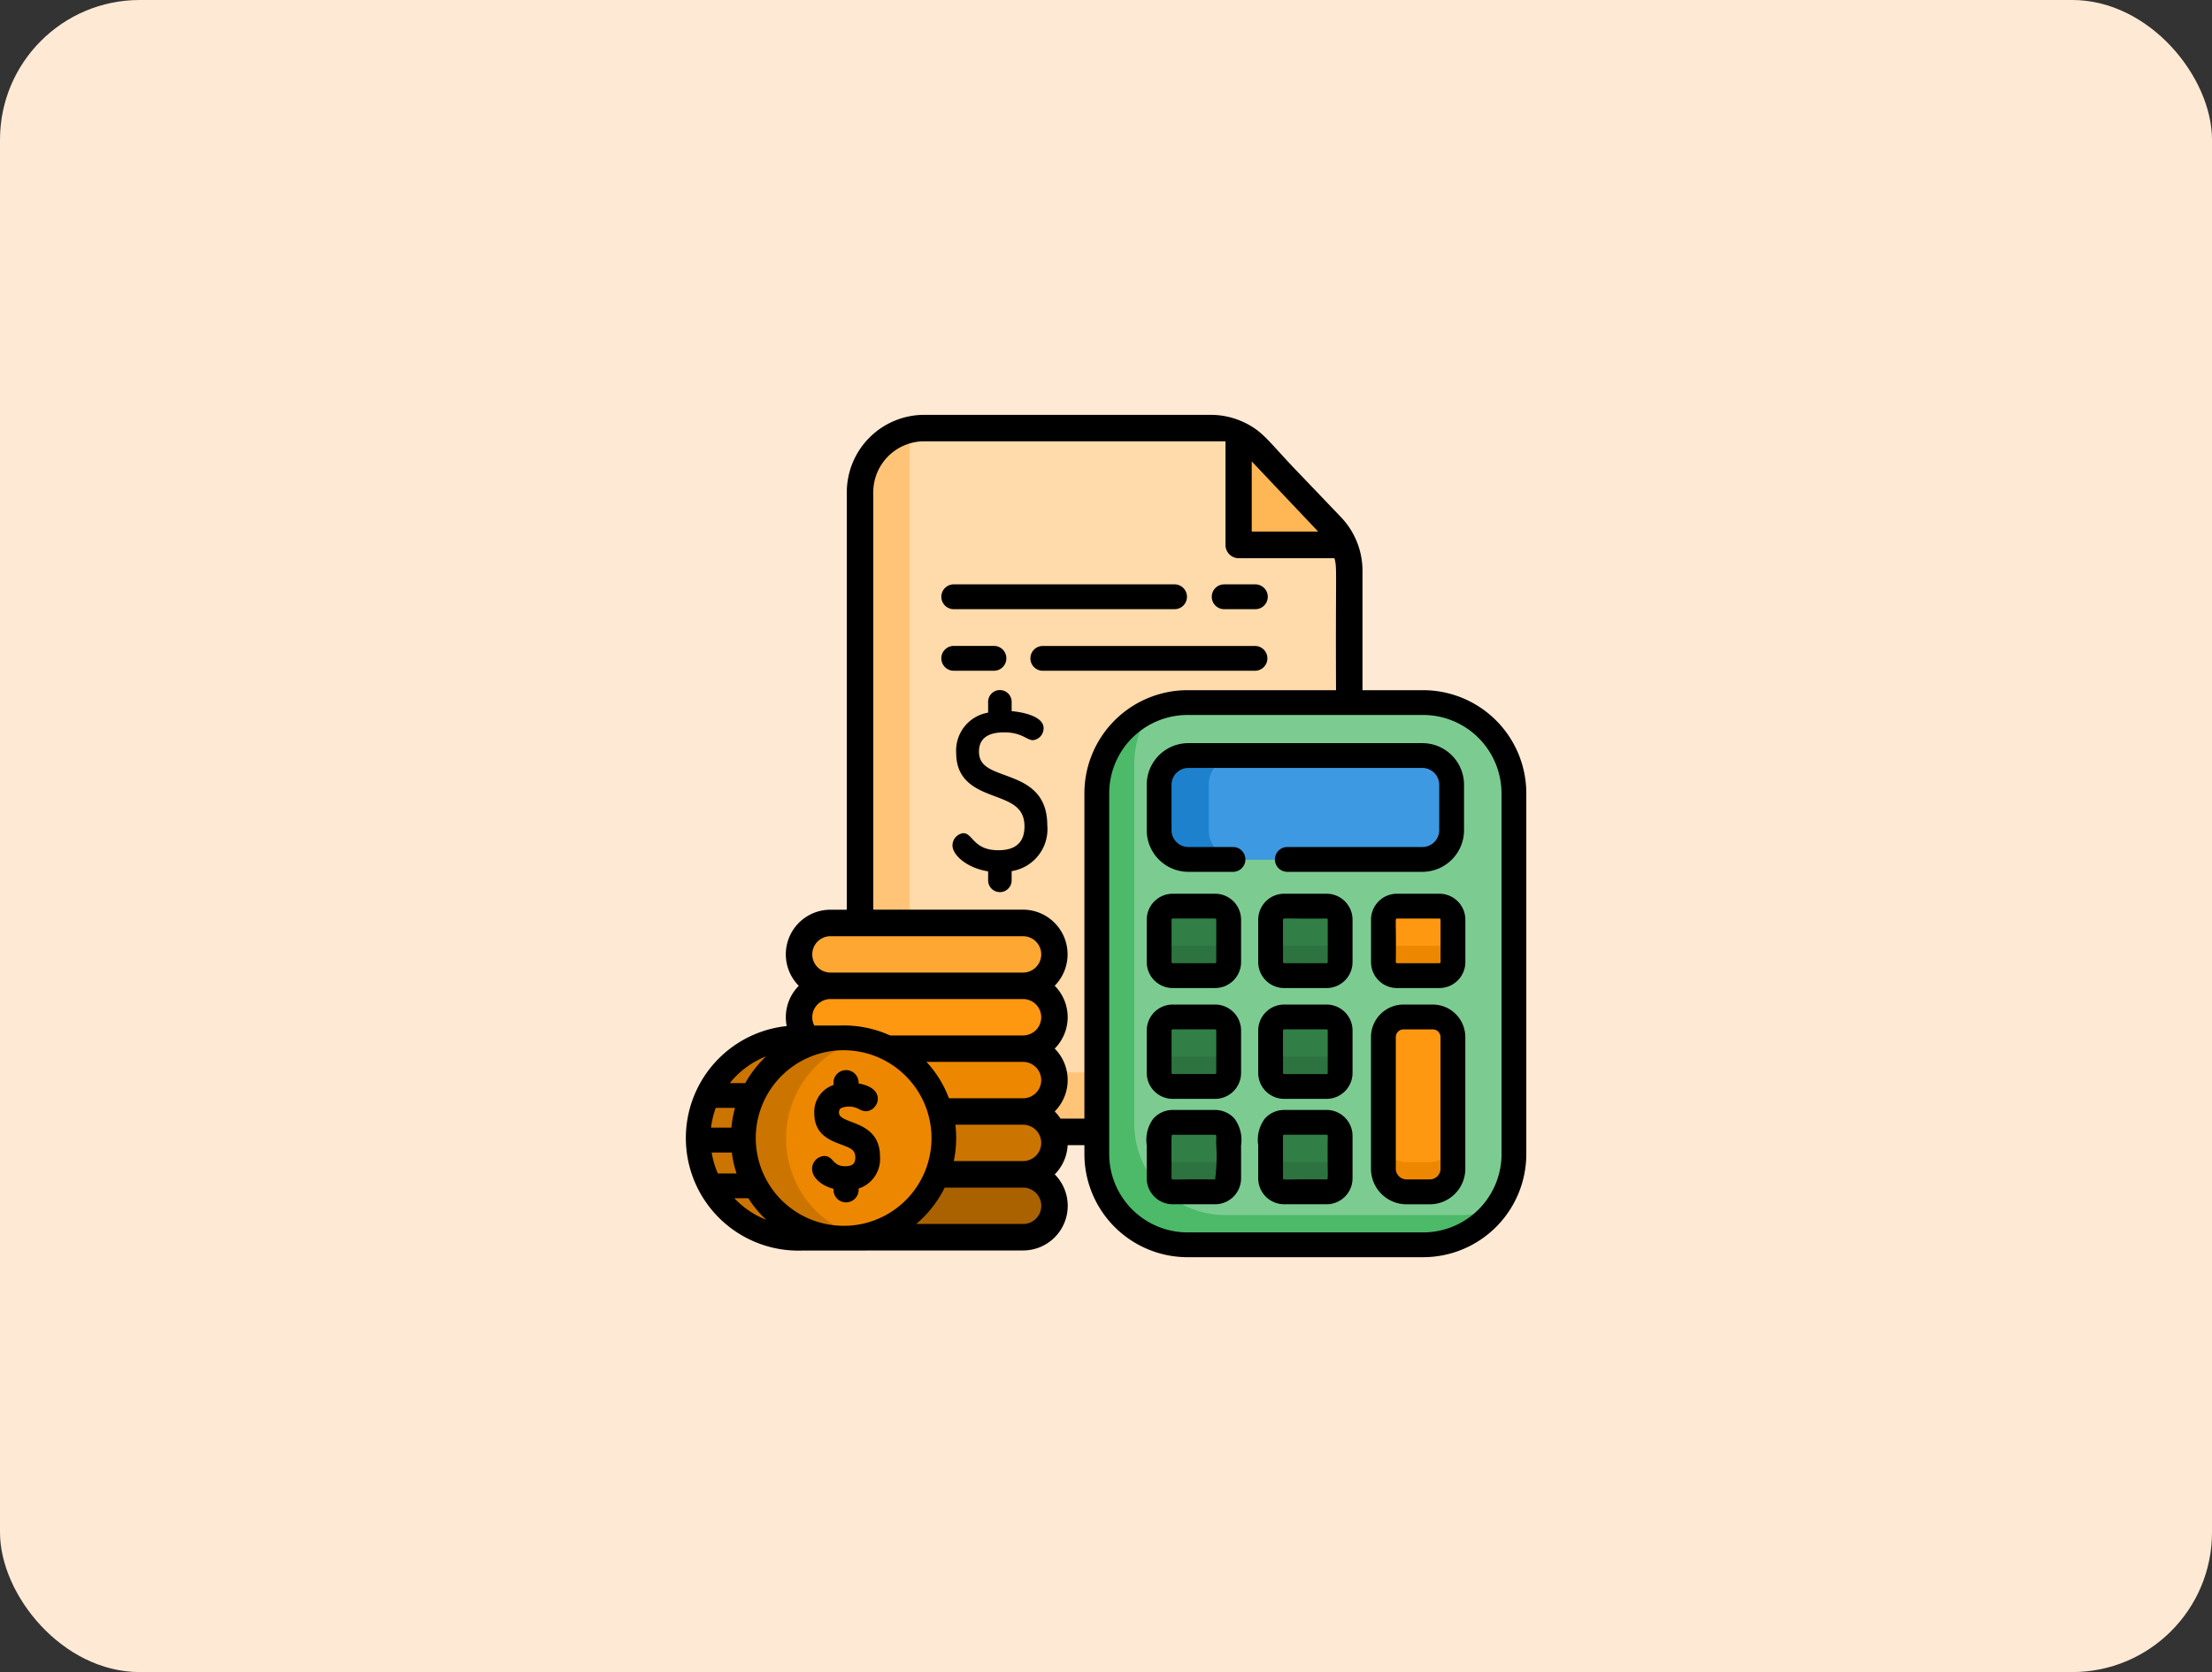 <svg xmlns="http://www.w3.org/2000/svg" width="190" height="143.646" viewBox="0 0 190 143.646">
  <rect x="0" y="0" width="190" height="143.646" fill="#333333" stroke="none"/>
  <g id="Grupo_1112369" data-name="Grupo 1112369" transform="translate(-1230 -400.633)">
    <rect id="Rectángulo_405201" data-name="Rectángulo 405201" width="190" height="143.646" rx="12" transform="translate(1230 400.633)" fill="#feead4"/>
    <g id="presupuesto" transform="translate(1288.345 436.272)">
      <path id="Trazado_903460" data-name="Trazado 903460" d="M148.546,20.3V63c0,.085,0,.17-.006.256a5.513,5.513,0,0,1-5.508,5.256h-31A5.513,5.513,0,0,1,106.523,63V13.557a5.505,5.505,0,0,1,5.514-5.513h24.621a5.5,5.5,0,0,1,2.394.549c1.489.717,1.909,1.623,4.586,4.36,3.079,3.344,3.815,3.686,4.442,5.134A5.453,5.453,0,0,1,148.546,20.3Z" transform="translate(-90.995 -6.907)" fill="#ffc477"/>
      <path id="Trazado_903461" data-name="Trazado 903461" d="M174.445,20.3V63c0,.085,0,.17-.006.256a5.531,5.531,0,0,1-1.245.141h-31a5.513,5.513,0,0,1-5.514-5.512V8.441c0-.087,0-.172.006-.257a5.538,5.538,0,0,1,1.245-.141h24.621a5.522,5.522,0,0,1,4.029,1.751l2.952,3.158,3.379,3.536a5.548,5.548,0,0,1,1.529,3.808Z" transform="translate(-116.894 -6.906)" fill="#ffdaaa"/>
      <path id="Trazado_903462" data-name="Trazado 903462" d="M286.244,182.687v31a7.792,7.792,0,0,1-7.792,7.791H258.205a7.792,7.792,0,0,1-7.791-7.791v-31a7.788,7.788,0,0,1,7.791-7.791h20.247A7.791,7.791,0,0,1,286.244,182.687Z" transform="translate(-214.548 -150.176)" fill="#4cba68"/>
      <path id="Trazado_903463" data-name="Trazado 903463" d="M305.814,182.687v31a7.75,7.75,0,0,1-1.509,4.608,7.759,7.759,0,0,1-3.061.625H281a7.792,7.792,0,0,1-7.792-7.791v-31a7.75,7.75,0,0,1,1.509-4.608,7.759,7.759,0,0,1,3.061-.625h20.247A7.791,7.791,0,0,1,305.814,182.687Z" transform="translate(-234.119 -150.176)" fill="#7ccc92"/>
      <path id="Trazado_903464" data-name="Trazado 903464" d="M362.01,367.134v3.641a1.165,1.165,0,0,1-1.164,1.165H357.2a1.165,1.165,0,0,1-1.165-1.165v-3.641a1.165,1.165,0,0,1,1.165-1.165h3.642A1.165,1.165,0,0,1,362.01,367.134Z" transform="translate(-305.244 -314.242)" fill="#2c733f"/>
      <path id="Trazado_903465" data-name="Trazado 903465" d="M313.418,209.59v3.9A2.512,2.512,0,0,1,310.906,216h-20.1a2.513,2.513,0,0,1-2.512-2.512v-3.9a2.513,2.513,0,0,1,2.512-2.512h20.1A2.512,2.512,0,0,1,313.418,209.59Z" transform="translate(-247.077 -177.809)" fill="#1e81ce"/>
      <path id="Trazado_903466" data-name="Trazado 903466" d="M339.316,209.59v3.9A2.512,2.512,0,0,1,336.8,216H320.97a2.513,2.513,0,0,1-2.512-2.512v-3.9a2.513,2.513,0,0,1,2.512-2.512H336.8A2.512,2.512,0,0,1,339.316,209.59Z" transform="translate(-272.975 -177.809)" fill="#3d9ae2"/>
      <g id="Grupo_1112365" data-name="Grupo 1112365" transform="translate(41.22 42.206)">
        <path id="Trazado_903467" data-name="Trazado 903467" d="M294.27,367.134v3.641a1.165,1.165,0,0,1-1.165,1.165h-3.642a1.166,1.166,0,0,1-1.165-1.165v-3.641a1.166,1.166,0,0,1,1.165-1.165H293.1A1.165,1.165,0,0,1,294.27,367.134Z" transform="translate(-288.297 -356.448)" fill="#2c733f"/>
        <path id="Trazado_903468" data-name="Trazado 903468" d="M362.01,299.773v3.641a1.165,1.165,0,0,1-1.164,1.165H357.2a1.165,1.165,0,0,1-1.165-1.165v-3.641a1.165,1.165,0,0,1,1.165-1.165h3.642A1.165,1.165,0,0,1,362.01,299.773Z" transform="translate(-346.464 -298.608)" fill="#2c733f"/>
      </g>
      <path id="Trazado_903469" data-name="Trazado 903469" d="M430.567,299.773v3.641a1.165,1.165,0,0,1-1.165,1.165h-3.641a1.165,1.165,0,0,1-1.165-1.165v-3.641a1.165,1.165,0,0,1,1.165-1.165H429.4A1.165,1.165,0,0,1,430.567,299.773Z" transform="translate(-364.111 -256.402)" fill="#ee8700"/>
      <g id="Grupo_1112366" data-name="Grupo 1112366" transform="translate(41.22 42.206)">
        <path id="Trazado_903470" data-name="Trazado 903470" d="M294.27,299.773v3.641a1.165,1.165,0,0,1-1.165,1.165h-3.642a1.166,1.166,0,0,1-1.165-1.165v-3.641a1.166,1.166,0,0,1,1.165-1.165H293.1A1.165,1.165,0,0,1,294.27,299.773Z" transform="translate(-288.297 -298.608)" fill="#2c733f"/>
        <path id="Trazado_903471" data-name="Trazado 903471" d="M362.01,431.195v3.642A1.165,1.165,0,0,1,360.846,436H357.2a1.165,1.165,0,0,1-1.165-1.165v-3.642a1.165,1.165,0,0,1,1.165-1.164h3.642A1.164,1.164,0,0,1,362.01,431.195Z" transform="translate(-346.464 -411.455)" fill="#2c733f"/>
        <path id="Trazado_903472" data-name="Trazado 903472" d="M294.27,431.195v3.642A1.165,1.165,0,0,1,293.1,436h-3.642a1.166,1.166,0,0,1-1.165-1.165v-3.642a1.166,1.166,0,0,1,1.165-1.164H293.1A1.165,1.165,0,0,1,294.27,431.195Z" transform="translate(-288.297 -411.455)" fill="#2c733f"/>
      </g>
      <path id="Trazado_903473" data-name="Trazado 903473" d="M430.567,367.7v11.307a1.987,1.987,0,0,1-1.987,1.988h-2a1.987,1.987,0,0,1-1.987-1.988V367.7a1.731,1.731,0,0,1,1.731-1.731h2.51A1.73,1.73,0,0,1,430.567,367.7Z" transform="translate(-364.111 -314.241)" fill="#ee8700"/>
      <g id="Grupo_1112367" data-name="Grupo 1112367" transform="translate(41.22 42.206)">
        <path id="Trazado_903474" data-name="Trazado 903474" d="M362.01,367.134v1.083a1.165,1.165,0,0,1-1.164,1.165H357.2a1.165,1.165,0,0,1-1.165-1.165v-1.083a1.165,1.165,0,0,1,1.165-1.165h3.642A1.165,1.165,0,0,1,362.01,367.134Z" transform="translate(-346.464 -356.448)" fill="#317f46"/>
        <path id="Trazado_903475" data-name="Trazado 903475" d="M294.27,367.134v1.083a1.165,1.165,0,0,1-1.165,1.165h-3.642a1.166,1.166,0,0,1-1.165-1.165v-1.083a1.166,1.166,0,0,1,1.165-1.165H293.1A1.165,1.165,0,0,1,294.27,367.134Z" transform="translate(-288.297 -356.448)" fill="#317f46"/>
        <path id="Trazado_903476" data-name="Trazado 903476" d="M362.01,299.773v1.083a1.165,1.165,0,0,1-1.164,1.165H357.2a1.165,1.165,0,0,1-1.165-1.165v-1.083a1.165,1.165,0,0,1,1.165-1.165h3.642A1.165,1.165,0,0,1,362.01,299.773Z" transform="translate(-346.464 -298.608)" fill="#317f46"/>
      </g>
      <path id="Trazado_903477" data-name="Trazado 903477" d="M430.567,299.773v1.083a1.165,1.165,0,0,1-1.165,1.165h-3.641a1.165,1.165,0,0,1-1.165-1.165v-1.083a1.165,1.165,0,0,1,1.165-1.165H429.4A1.165,1.165,0,0,1,430.567,299.773Z" transform="translate(-364.111 -256.402)" fill="#ff9811"/>
      <g id="Grupo_1112368" data-name="Grupo 1112368" transform="translate(41.22 42.206)">
        <path id="Trazado_903478" data-name="Trazado 903478" d="M294.27,299.773v1.083a1.165,1.165,0,0,1-1.165,1.165h-3.642a1.166,1.166,0,0,1-1.165-1.165v-1.083a1.166,1.166,0,0,1,1.165-1.165H293.1A1.165,1.165,0,0,1,294.27,299.773Z" transform="translate(-288.297 -298.608)" fill="#317f46"/>
        <path id="Trazado_903479" data-name="Trazado 903479" d="M362.01,431.195v1.084a1.165,1.165,0,0,1-1.164,1.165H357.2a1.165,1.165,0,0,1-1.165-1.165v-1.084a1.165,1.165,0,0,1,1.165-1.164h3.642A1.164,1.164,0,0,1,362.01,431.195Z" transform="translate(-346.464 -411.455)" fill="#317f46"/>
        <path id="Trazado_903480" data-name="Trazado 903480" d="M294.27,431.195v1.084a1.165,1.165,0,0,1-1.165,1.165h-3.642a1.166,1.166,0,0,1-1.165-1.165v-1.084a1.166,1.166,0,0,1,1.165-1.164H293.1A1.165,1.165,0,0,1,294.27,431.195Z" transform="translate(-288.297 -411.455)" fill="#317f46"/>
      </g>
      <path id="Trazado_903481" data-name="Trazado 903481" d="M430.567,367.7v8.749a1.987,1.987,0,0,1-1.987,1.988h-2a1.987,1.987,0,0,1-1.987-1.988V367.7a1.731,1.731,0,0,1,1.731-1.731h2.51A1.73,1.73,0,0,1,430.567,367.7Z" transform="translate(-364.111 -314.241)" fill="#ff9811"/>
      <path id="Trazado_903482" data-name="Trazado 903482" d="M345.69,21.418h-6.909a2.12,2.12,0,0,1-2.12-2.12V11.924a5.507,5.507,0,0,1,1.634,1.2l2.952,3.158,3.379,3.536A5.459,5.459,0,0,1,345.69,21.418Z" transform="translate(-288.605 -10.239)" fill="#ffb655"/>
      <path id="Trazado_903483" data-name="Trazado 903483" d="M91.4,464.351a2.707,2.707,0,0,1-2.7,2.7H72.156a2.7,2.7,0,0,1,0-5.4H88.7A2.708,2.708,0,0,1,91.4,464.351Z" transform="translate(-59.167 -396.4)" fill="#aa6100"/>
      <path id="Trazado_903484" data-name="Trazado 903484" d="M91.4,426.146a2.707,2.707,0,0,1-2.7,2.7H72.156a2.7,2.7,0,0,1,0-5.4H88.7A2.708,2.708,0,0,1,91.4,426.146Z" transform="translate(-59.167 -363.595)" fill="#cc7400"/>
      <path id="Trazado_903485" data-name="Trazado 903485" d="M91.4,387.942a2.707,2.707,0,0,1-2.7,2.7H72.156a2.7,2.7,0,0,1,0-5.4H88.7A2.708,2.708,0,0,1,91.4,387.942Z" transform="translate(-59.167 -330.791)" fill="#ee8700"/>
      <path id="Trazado_903486" data-name="Trazado 903486" d="M91.4,349.736a2.707,2.707,0,0,1-2.7,2.7H72.156a2.708,2.708,0,0,1-2.7-2.7,2.707,2.707,0,0,1,2.7-2.7H88.7A2.708,2.708,0,0,1,91.4,349.736Z" transform="translate(-59.167 -297.985)" fill="#ff9811"/>
      <path id="Trazado_903487" data-name="Trazado 903487" d="M88.7,314.234H72.156a2.708,2.708,0,0,1-2.7-2.7h0a2.708,2.708,0,0,1,2.7-2.7H88.7a2.708,2.708,0,0,1,2.7,2.7h0A2.708,2.708,0,0,1,88.7,314.234Z" transform="translate(-59.167 -265.183)" fill="#ffa733"/>
      <path id="Trazado_903488" data-name="Trazado 903488" d="M29.663,386.039a8.785,8.785,0,0,0-9.155-8.413H17.065a8.8,8.8,0,0,0,.752,17.577h2.69v0c.246.01.493.012.743,0a8.94,8.94,0,0,0,1.634-.223,8.8,8.8,0,0,0,6.78-8.246v-.01C29.673,386.5,29.673,386.27,29.663,386.039Z" transform="translate(-6.932 -324.245)" fill="#cc7400"/>
      <path id="Trazado_903489" data-name="Trazado 903489" d="M75.119,388.128v.01a8.8,8.8,0,0,1-6.78,8.246,8.8,8.8,0,0,1-6.771-8.188c0-.02,0-.038,0-.058v-.01a8.8,8.8,0,0,1,6.778-8.873,8.8,8.8,0,0,1,6.774,8.189C75.128,387.674,75.128,387.9,75.119,388.128Z" transform="translate(-52.388 -325.65)" fill="#ee8700"/>
      <path id="Trazado_903490" data-name="Trazado 903490" d="M63.9,23.654H58.687V13.389a6.667,6.667,0,0,0-1.843-4.594L53.473,5.268c-2.86-2.947-3.221-3.78-4.925-4.607A6.666,6.666,0,0,0,45.662,0H21.041a6.658,6.658,0,0,0-6.65,6.65V42.514h-1.4a3.834,3.834,0,0,0-2.723,6.537,3.823,3.823,0,0,0-1.114,2.7,3.936,3.936,0,0,0,.075.759A9.672,9.672,0,0,0,10.61,71.794l18.919-.007a3.834,3.834,0,0,0,2.723-6.537,3.817,3.817,0,0,0,1.108-2.51H34.8v.769a8.867,8.867,0,0,0,8.857,8.857H63.9a8.867,8.867,0,0,0,8.857-8.857v-31A8.867,8.867,0,0,0,63.9,23.654ZM49.193,4.02C53.658,8.739,54.664,9.8,54.853,10c0,0,0,0,0,0h0a.031.031,0,0,0,.006.007h0a.024.024,0,0,0,.008.008l0,.006s0,0,0,0,0,0,0,0,0,0,.006.006h-5.7V4.02Zm-36.2,40.768H29.529a1.563,1.563,0,1,1,0,3.126H12.988a1.563,1.563,0,1,1,0-3.126Zm0,5.4H29.529a1.563,1.563,0,1,1,0,3.126H18.1a9.259,9.259,0,0,0-1.44-.52,9.583,9.583,0,0,0-2.274-.334c-.223-.006-.446,0-.669.006H11.6a1.537,1.537,0,0,1-.175-.715A1.566,1.566,0,0,1,12.988,50.188Zm18.1,6.963a1.565,1.565,0,0,1-1.563,1.563H23.167a9.563,9.563,0,0,0-1.93-3.126h8.292A1.566,1.566,0,0,1,31.092,57.151ZM7.458,55.11a9.809,9.809,0,0,0-1.791,2.3H4.343A7.508,7.508,0,0,1,7.458,55.11ZM3.134,59.538H4.789a9.814,9.814,0,0,0-.31,1.7H2.73A7.47,7.47,0,0,1,3.134,59.538Zm.183,5.634a7.457,7.457,0,0,1-.534-1.8H4.519a8.578,8.578,0,0,0,.406,1.8ZM4.735,67.3c.7,0,1.1,0,1.2,0a9.6,9.6,0,0,0,1.529,1.85A7.51,7.51,0,0,1,4.735,67.3Zm9.7,2.36a7.541,7.541,0,1,1,4.778-13.089A7.535,7.535,0,0,1,14.435,69.664Zm15.094-.151H20.354A9.738,9.738,0,0,0,22.8,66.388h6.733a1.563,1.563,0,0,1,0,3.126Zm1.55-6.773a1.564,1.564,0,0,1-1.55,1.373H23.581a9.767,9.767,0,0,0,.138-3.126h5.811A1.564,1.564,0,0,1,31.08,62.741Zm3.72-2.274H32.748a3.771,3.771,0,0,0-.5-.617,3.828,3.828,0,0,0,0-5.4,3.829,3.829,0,0,0,0-5.4,3.84,3.84,0,0,0-2.723-6.537H16.664V6.65a4.382,4.382,0,0,1,4.377-4.377H46.92v8.906a1.136,1.136,0,0,0,1.137,1.137h8.222c.237.921.091.617.135,11.338H43.657A8.867,8.867,0,0,0,34.8,32.512V60.467ZM70.63,63.51A6.733,6.733,0,0,1,63.9,70.236H43.657a6.734,6.734,0,0,1-6.726-6.726v-31a6.734,6.734,0,0,1,6.726-6.726H63.9a6.733,6.733,0,0,1,6.726,6.726v31Z" transform="translate(0)"/>
      <path id="Trazado_903491" data-name="Trazado 903491" d="M288.2,208.463h-3.867a1.451,1.451,0,0,1-1.447-1.447v-3.9a1.451,1.451,0,0,1,1.447-1.447h20.1a1.448,1.448,0,0,1,1.447,1.447v3.9a1.448,1.448,0,0,1-1.447,1.447H292.8a1.066,1.066,0,0,0,0,2.131h11.634a3.582,3.582,0,0,0,3.578-3.578v-3.9a3.582,3.582,0,0,0-3.578-3.578h-20.1a3.578,3.578,0,0,0-3.578,3.578v3.9a3.578,3.578,0,0,0,3.578,3.578H288.2a1.066,1.066,0,0,0,0-2.131Z" transform="translate(-240.603 -171.335)"/>
      <path id="Trazado_903492" data-name="Trazado 903492" d="M282.988,366.532h3.642a2.233,2.233,0,0,0,2.231-2.231V360.66a2.233,2.233,0,0,0-2.231-2.231h-3.642a2.234,2.234,0,0,0-2.231,2.231V364.3A2.234,2.234,0,0,0,282.988,366.532Zm-.1-5.872a.1.1,0,0,1,.1-.1h3.642a.1.1,0,0,1,.1.1V364.3a.1.1,0,0,1-.1.1h-3.642a.1.1,0,0,1-.1-.1Z" transform="translate(-240.603 -307.768)"/>
      <path id="Trazado_903493" data-name="Trazado 903493" d="M422.928,291.068h-3.641a2.233,2.233,0,0,0-2.231,2.231v3.641a2.233,2.233,0,0,0,2.231,2.231h3.641a2.233,2.233,0,0,0,2.231-2.231V293.3A2.233,2.233,0,0,0,422.928,291.068Zm.1,5.872a.1.1,0,0,1-.1.1h-3.641a.1.1,0,0,1-.1-.1c.044-3.6-.092-3.74.1-3.74h3.641a.1.1,0,0,1,.1.1Z" transform="translate(-357.637 -249.928)"/>
      <path id="Trazado_903494" data-name="Trazado 903494" d="M282.988,299.171h3.642a2.233,2.233,0,0,0,2.231-2.231V293.3a2.233,2.233,0,0,0-2.231-2.231h-3.642a2.234,2.234,0,0,0-2.231,2.231v3.641A2.234,2.234,0,0,0,282.988,299.171Zm-.1-5.872a.1.1,0,0,1,.1-.1h3.642a.1.1,0,0,1,.1.1v3.641a.1.1,0,0,1-.1.1h-3.642a.1.1,0,0,1-.1-.1Z" transform="translate(-240.603 -249.928)"/>
      <path id="Trazado_903495" data-name="Trazado 903495" d="M288.277,423.243a2.23,2.23,0,0,0-1.67-.752h-3.642a2.224,2.224,0,0,0-1.668.752,3.048,3.048,0,0,0-.563,2.274v2.846a2.234,2.234,0,0,0,2.231,2.231h3.642a2.233,2.233,0,0,0,2.231-2.231v-2.846A3.074,3.074,0,0,0,288.277,423.243Zm-1.67,5.22c-3.6-.044-3.742.092-3.742-.1,0-3.855-.043-3.74.1-3.74h3.642c.175,0,.067.243.1.894A15.155,15.155,0,0,1,286.607,428.462Z" transform="translate(-240.58 -362.775)"/>
      <path id="Trazado_903496" data-name="Trazado 903496" d="M422.361,358.428h-2.51a2.8,2.8,0,0,0-2.8,2.8v11.307a3.057,3.057,0,0,0,3.052,3.054h2a3.056,3.056,0,0,0,3.052-3.054V361.225A2.8,2.8,0,0,0,422.361,358.428Zm.665,14.1a.922.922,0,0,1-.921.922h-2a.923.923,0,0,1-.921-.922V361.225a.666.666,0,0,1,.665-.665h2.51a.666.666,0,0,1,.665.665v11.307Z" transform="translate(-357.636 -307.767)"/>
      <path id="Trazado_903497" data-name="Trazado 903497" d="M167.221,174.6h0c-1.3-.477-2.238-.822-2.238-2.026,0-1.1.729-1.654,2.166-1.654,1.526,0,1.936.672,2.474.672a1.023,1.023,0,0,0,.908-1.05c0-.888-1.448-1.328-2.743-1.444v-.8a1.01,1.01,0,0,0-2.02,0v.928a3.3,3.3,0,0,0-2.743,3.455c0,2.481,1.826,3.167,3.294,3.718,1.437.54,2.572.966,2.572,2.607,0,1.355-.752,2.042-2.237,2.042-2.172,0-2.193-1.467-3.021-1.467a1.066,1.066,0,0,0-.926,1.05c0,.84,1.251,1.944,3.061,2.23v.774a1.01,1.01,0,0,0,2.02,0v-.794a3.648,3.648,0,0,0,3.061-3.941C170.849,175.934,168.838,175.195,167.221,174.6Z" transform="translate(-139.238 -143.643)"/>
      <path id="Trazado_903498" data-name="Trazado 903498" d="M354.351,422.491h-3.642a2.23,2.23,0,0,0-1.67.752,3.06,3.06,0,0,0-.561,2.274v2.846a2.233,2.233,0,0,0,2.231,2.231h3.642a2.233,2.233,0,0,0,2.23-2.231v-3.642a2.233,2.233,0,0,0-2.23-2.23Zm0,5.971c-3.6-.044-3.742.092-3.742-.1v-3.642a.1.1,0,0,1,.1-.1h3.642a.1.1,0,0,1,.1.1C354.406,428.327,354.54,428.462,354.351,428.462Z" transform="translate(-298.749 -362.775)"/>
      <path id="Trazado_903499" data-name="Trazado 903499" d="M354.372,291.068H350.73A2.233,2.233,0,0,0,348.5,293.3v3.641a2.233,2.233,0,0,0,2.231,2.231h3.642a2.2,2.2,0,0,0,.811-.154,2.234,2.234,0,0,0,1.418-2.078V293.3A2.234,2.234,0,0,0,354.372,291.068Zm.1,5.872a.1.1,0,0,1-.1.1H350.73a.1.1,0,0,1-.1-.1V293.3c0-.192.132-.057,3.742-.1a.1.1,0,0,1,.1.1v3.641Z" transform="translate(-298.77 -249.928)"/>
      <path id="Trazado_903500" data-name="Trazado 903500" d="M355.184,358.582a2.2,2.2,0,0,0-.811-.154H350.73a2.233,2.233,0,0,0-2.231,2.231V364.3a2.233,2.233,0,0,0,2.231,2.231h3.642a2.233,2.233,0,0,0,2.23-2.231v-3.641A2.233,2.233,0,0,0,355.184,358.582Zm-.713,5.718a.1.1,0,0,1-.1.1H350.73a.1.1,0,0,1-.1-.1v-3.641a.1.1,0,0,1,.1-.1h3.642a.1.1,0,0,1,.1.1Z" transform="translate(-298.77 -307.767)"/>
      <path id="Trazado_903501" data-name="Trazado 903501" d="M321.113,105.173h2.677a1.066,1.066,0,1,0,0-2.131h-2.677a1.066,1.066,0,0,0,0,2.131Z" transform="translate(-274.339 -88.478)"/>
      <path id="Trazado_903502" data-name="Trazado 903502" d="M157.236,105.173h18.9a1.066,1.066,0,1,0,0-2.131h-18.9a1.066,1.066,0,1,0,0,2.131Z" transform="translate(-133.625 -88.478)"/>
      <path id="Trazado_903503" data-name="Trazado 903503" d="M160.623,142.6a1.066,1.066,0,1,0,0-2.131h-3.388a1.066,1.066,0,1,0,0,2.131Z" transform="translate(-133.625 -120.617)"/>
      <path id="Trazado_903504" data-name="Trazado 903504" d="M230.62,141.538a1.066,1.066,0,0,0-1.066-1.066H211.365a1.066,1.066,0,1,0,0,2.131h18.189A1.066,1.066,0,0,0,230.62,141.538Z" transform="translate(-180.103 -120.617)"/>
      <path id="Trazado_903505" data-name="Trazado 903505" d="M79.683,401.99c0-.268.1-.345.191-.4a1.831,1.831,0,0,1,1.545.1,1.218,1.218,0,0,0,.577.175c1.051,0,1.883-1.953-.628-2.385v-.067a1.08,1.08,0,0,0-2.16,0v.2a2.423,2.423,0,0,0-1.647,2.427c0,1.818,1.321,2.314,2.285,2.676.92.346,1.238.5,1.238,1.122,0,.391-.105.753-.87.753-1.114,0-.981-.881-1.814-.881a1.113,1.113,0,0,0-1.03,1.1c0,.738.768,1.439,1.839,1.723v.081a1.08,1.08,0,1,0,2.16,0v-.109a2.67,2.67,0,0,0,1.838-2.735C83.206,402.55,79.683,403.037,79.683,401.99Z" transform="translate(-65.962 -342.039)"/>
    </g>
  </g>
</svg>
